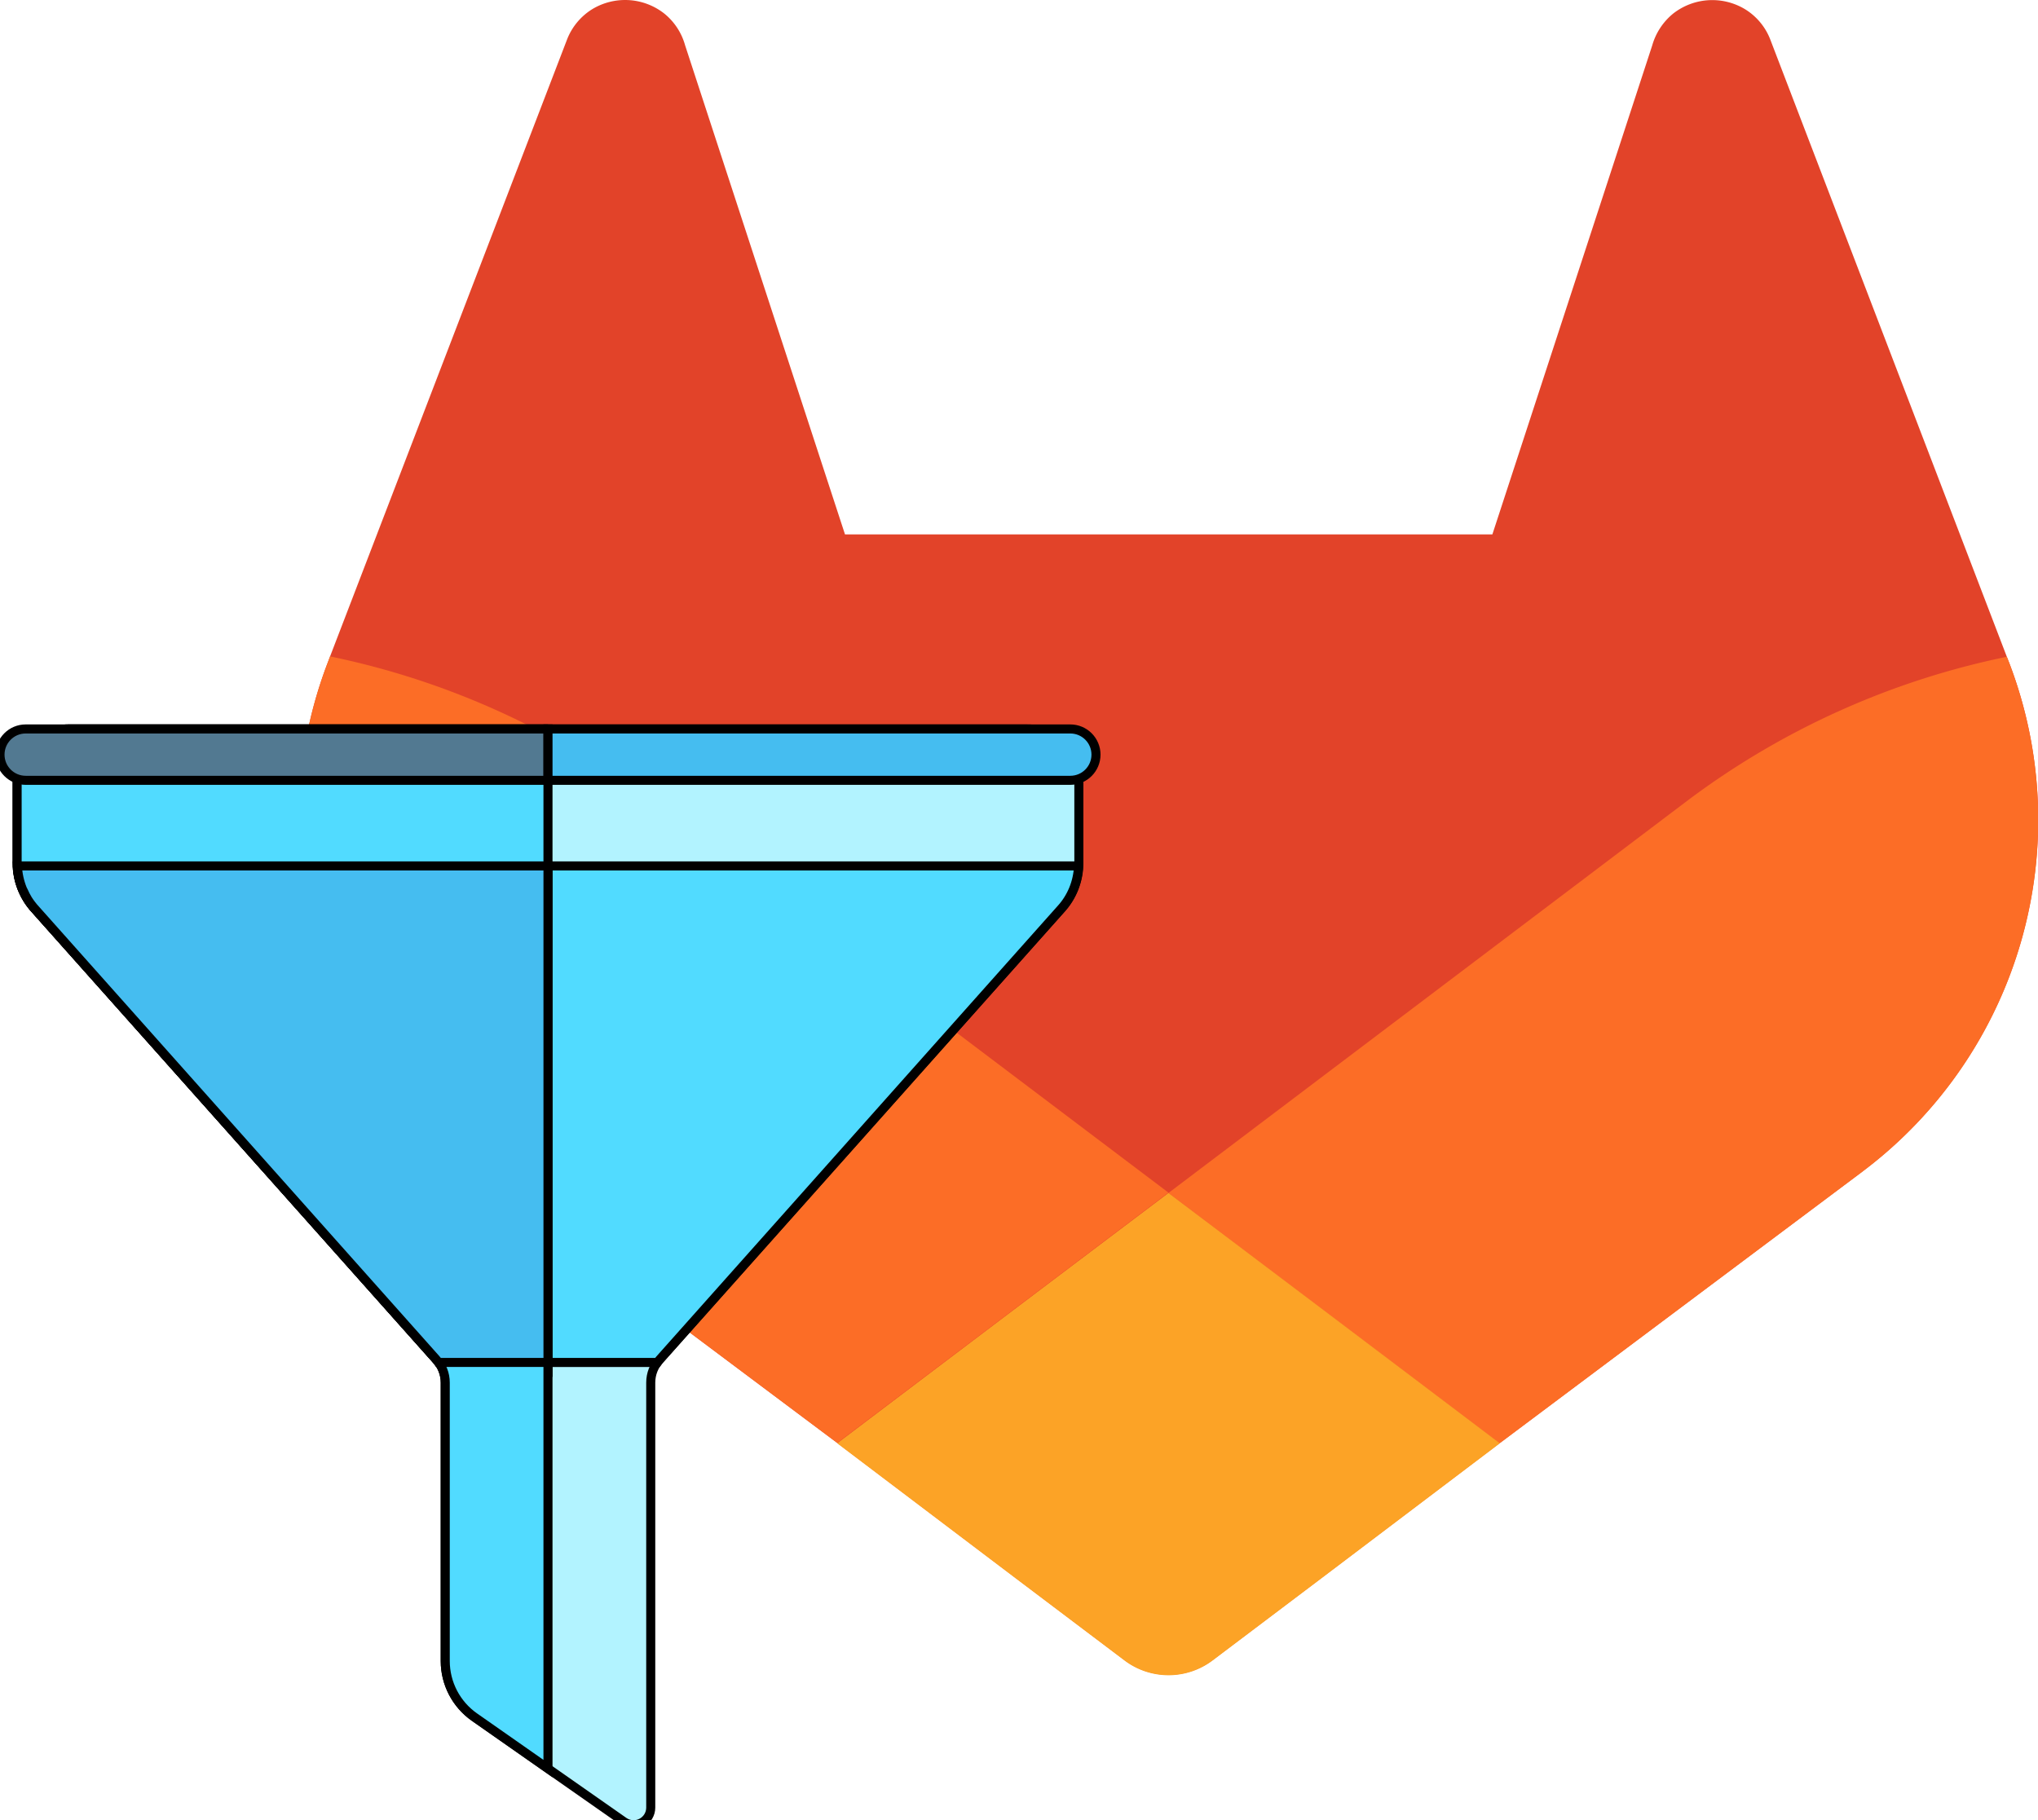 <svg width="225" height="201" xmlns="http://www.w3.org/2000/svg">

 <g>
  <title>Layer 1</title>
  <g>

   <g id="svg_1">
    <path fill="#e24329" d="m221.83,73.213l-0.27,-0.69l-26.14,-68.22a6.81,6.81 0 0 0 -2.69,-3.24a7,7 0 0 0 -8,0.43a7,7 0 0 0 -2.32,3.52l-17.65,54l-71.47,0l-17.65,-54a6.86,6.86 0 0 0 -2.32,-3.53a7,7 0 0 0 -8,-0.43a6.87,6.87 0 0 0 -2.69,3.24l-26.19,68.19l-0.26,0.69a48.54,48.54 0 0 0 16.1,56.1l0.09,0.07l0.24,0.17l39.82,29.82l19.7,14.91l12,9.06a8.07,8.07 0 0 0 9.76,0l12,-9.06l19.7,-14.91l40.06,-30l0.1,-0.08a48.56,48.56 0 0 0 16.08,-56.04z" class="cls-1"/>
    <path fill="#fc6d26" d="m221.83,73.213l-0.27,-0.69a88.3,88.3 0 0 0 -35.15,15.8l-57.41,43.41c19.55,14.79 36.57,27.64 36.57,27.64l40.06,-30l0.1,-0.08a48.56,48.56 0 0 0 16.1,-56.08z" class="cls-2"/>
    <path fill="#fca326" d="m92.43,159.373l19.7,14.91l12,9.06a8.07,8.07 0 0 0 9.76,0l12,-9.06l19.7,-14.91s-17.04,-12.89 -36.59,-27.64c-19.55,14.75 -36.57,27.64 -36.57,27.64z" class="cls-3"/>
    <path fill="#fc6d26" d="m71.58,88.323a88.19,88.19 0 0 0 -35.14,-15.84l-0.26,0.69a48.54,48.54 0 0 0 16.1,56.1l0.09,0.07l0.24,0.17l39.82,29.82s17,-12.85 36.57,-27.64l-57.42,-43.37z" class="cls-2"/>
   </g>
  </g>
  <g stroke="null">
   <g stroke="null">
    <g stroke="null">
     <path stroke="null" fill="#B2F3FF" d="m113.438,80.493l-105.875,0c-3.128,0 -5.672,2.544 -5.672,5.672l0,9.117c0,1.916 0.718,3.744 2.022,5.146l44.234,49.673c0.652,0.702 1.01,1.614 1.01,2.572l0,30.743c0,2.465 1.206,4.78 3.225,6.194l16.488,11.541c0.323,0.227 0.704,0.341 1.084,0.341c0.299,0 0.598,-0.07 0.873,-0.214c0.626,-0.325 1.017,-0.971 1.017,-1.677l0,-46.93c0,-0.958 0.358,-1.87 1.01,-2.572l44.234,-49.673c1.304,-1.401 2.022,-3.229 2.022,-5.146l0,-9.117c0,-3.128 -2.544,-5.672 -5.672,-5.672z"/>
    </g>
    <g stroke="null">
     <path stroke="null" fill="#51DBFF" d="m1.922,95.618c0.08,1.792 0.764,3.492 1.99,4.81l44.234,49.673c0.1,0.108 0.179,0.228 0.265,0.345l24.177,0c0.086,-0.117 0.165,-0.238 0.265,-0.345l44.234,-49.673c1.226,-1.318 1.91,-3.018 1.99,-4.81l-117.156,0z"/>
    </g>
    <g stroke="null">
     <path stroke="null" fill="#51DBFF" d="m60.5,80.493l-52.938,0c-3.128,0 -5.672,2.544 -5.672,5.672l0,9.117c0,1.916 0.718,3.744 2.022,5.146l44.234,49.673c0.652,0.702 1.01,1.614 1.01,2.572l0,30.743c0,2.465 1.206,4.78 3.225,6.194l8.118,5.683l0,-114.8z"/>
    </g>
    <g stroke="null">
     <path stroke="null" fill="#45BDF0" d="m60.5,150.446l0,-54.828l-58.578,0c0.039,0.891 0.23,1.76 0.561,2.57c0.027,0.066 0.067,0.126 0.097,0.191c0.148,0.334 0.308,0.662 0.504,0.972c0.243,0.379 0.516,0.741 0.828,1.076l44.234,49.673c0.1,0.108 0.179,0.228 0.265,0.345l12.088,0l0,-0z"/>
    </g>
    <g stroke="null">
     <path stroke="null" fill="#527991" d="m60.5,86.165l-57.664,0c-1.566,0 -2.836,-1.27 -2.836,-2.836l0,0c0,-1.566 1.27,-2.836 2.836,-2.836l57.664,0l0,5.672z"/>
    </g>
    <g stroke="null">
     <path stroke="null" fill="#45BDF0" d="m118.164,86.165l-57.664,0l0,-5.672l57.664,0c1.566,0 2.836,1.27 2.836,2.836l0,0c0,1.566 -1.27,2.836 -2.836,2.836z"/>
    </g>
   </g>
   <g stroke="null"/>
   <g stroke="null"/>
   <g stroke="null"/>
   <g stroke="null"/>
   <g stroke="null"/>
   <g stroke="null"/>
   <g stroke="null"/>
   <g stroke="null"/>
   <g stroke="null"/>
   <g stroke="null"/>
   <g stroke="null"/>
   <g stroke="null"/>
   <g stroke="null"/>
   <g stroke="null"/>
   <g stroke="null"/>
  </g>
 </g>
</svg>